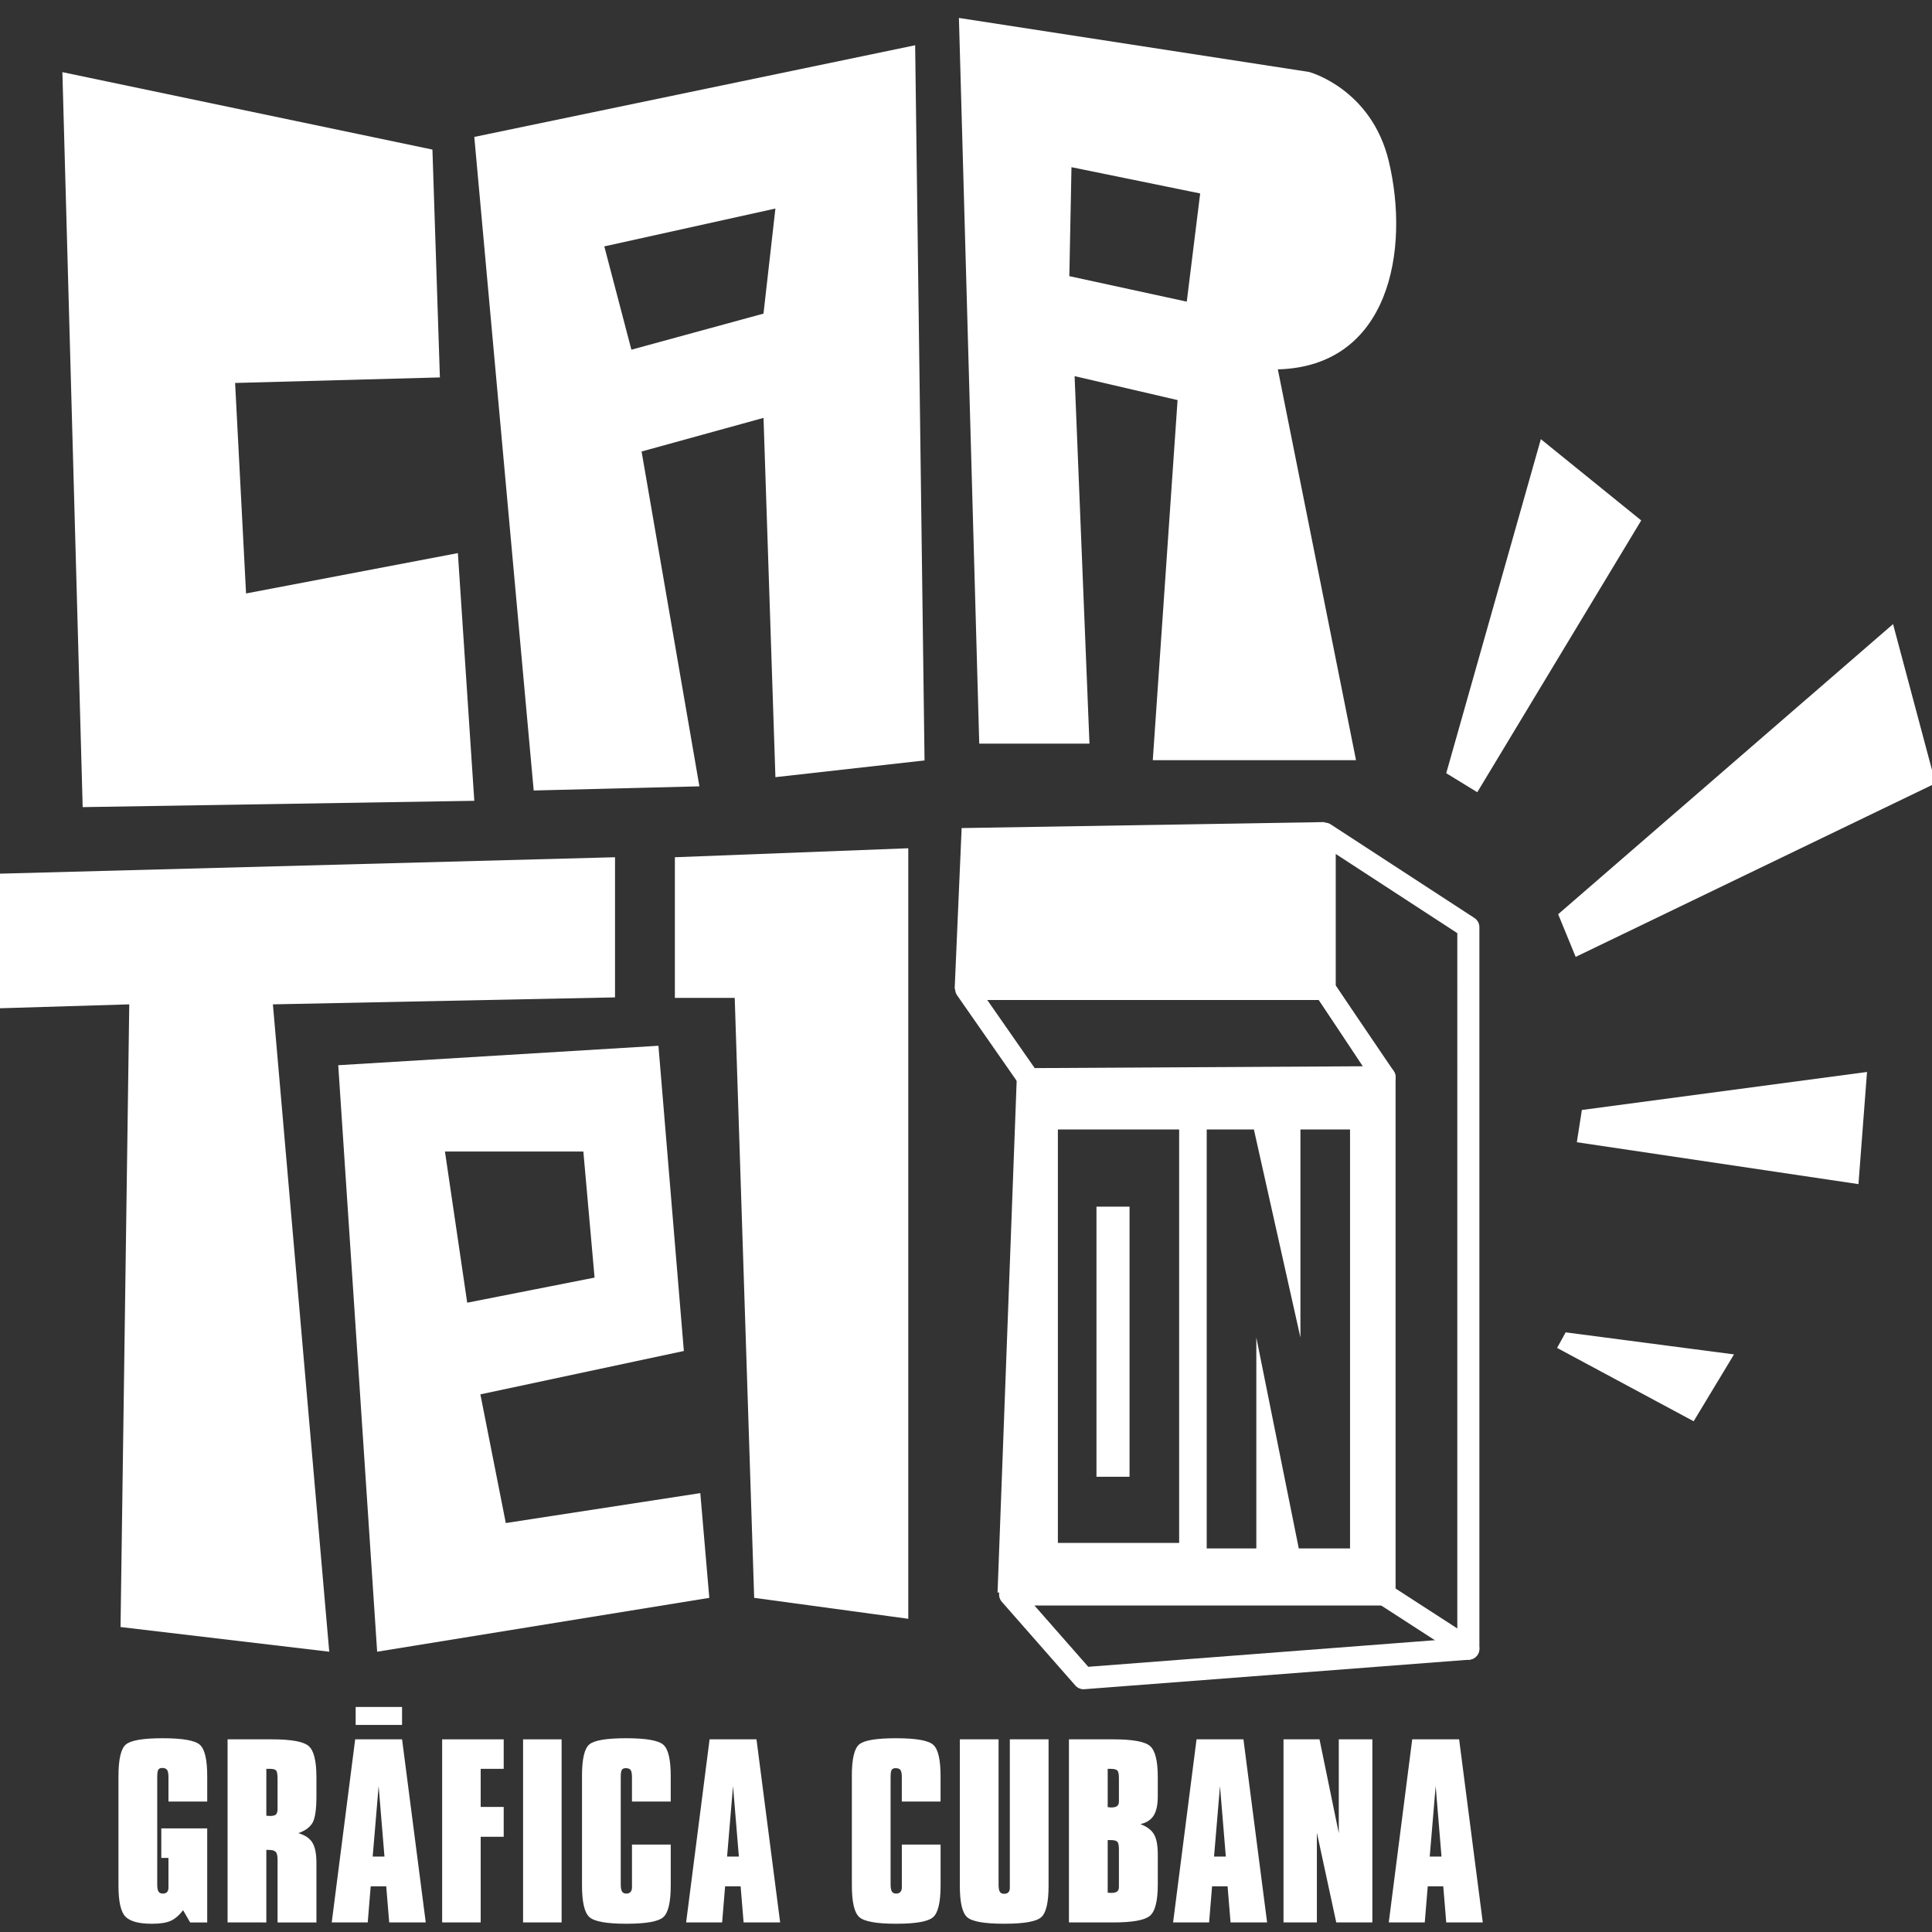 <?xml version="1.0" encoding="utf-8"?>
<!-- Generator: Adobe Illustrator 16.0.0, SVG Export Plug-In . SVG Version: 6.00 Build 0)  -->
<!DOCTYPE svg PUBLIC "-//W3C//DTD SVG 1.1//EN" "http://www.w3.org/Graphics/SVG/1.1/DTD/svg11.dtd">
<svg version="1.1" id="Layer_1" xmlns="http://www.w3.org/2000/svg" xmlns:xlink="http://www.w3.org/1999/xlink" x="0px" y="0px"
	 width="350.48px" height="350.48px" viewBox="42.999 38.499 350.48 350.48" enable-background="new 42.999 38.499 350.48 350.48"
	 xml:space="preserve">
<rect x="42.999" y="38.499" width="350.48" height="350.48" fill="#333333" stroke="none"/>
<polygon fill="#FFFFFF" points="305.358,178.763 310.988,182.216 340.729,132.909 322.521,118.165 "/>
<polygon fill="#FFFFFF" points="325.661,204.345 328.838,212.087 394.122,180.595 386.413,151.717 "/>
<polygon fill="#FFFFFF" points="329.963,239.854 329.048,245.707 380.139,253.309 381.691,232.964 "/>
<polygon fill="#FFFFFF" points="327.024,280.198 325.465,283.021 350.241,296.327 357.563,284.198 "/>
<path fill="#FFFFFF" d="M309.369,339.591c-0.379,0-0.757-0.106-1.086-0.319l-15.198-9.83c-0.569-0.369-0.914-1.002-0.914-1.682
	v-92.888l-10.522-15.858c-0.217-0.328-0.334-0.713-0.334-1.104v-28.184c0-0.733,0.4-1.408,1.047-1.759
	c0.646-0.349,1.431-0.318,2.046,0.083l26.056,16.974c0.566,0.369,0.908,1,0.908,1.676v130.894c0,0.732-0.399,1.406-1.044,1.757
	C310.026,339.51,309.697,339.591,309.369,339.591z M296.17,326.672l11.198,7.243V207.781l-22.056-14.368v23.892l9.874,14.881
	c0.589,0.35,0.981,0.989,0.981,1.724L296.17,326.672L296.17,326.672z"/>
<polygon fill="#FFFFFF" points="54.316,51.588 57.997,184.917 129.04,183.772 126.061,138.835 87.635,146.157 85.649,107.971 
	122.799,106.966 121.446,65.634 "/>
<polygon fill="#FFFFFF" points="42.745,196.994 42.366,221.424 66.448,220.698 64.866,333.655 102.727,338.133 92.505,220.698 
	154.569,219.434 154.569,194.009 "/>
<polygon fill="#FFFFFF" points="165.426,194.009 165.426,219.521 176.283,219.521 179.812,328.361 207.768,332.161 207.768,192.38 
	"/>
<polygon fill="#FFFFFF" points="217.448,188.717 283.313,187.631 283.313,217.909 216.182,217.909 "/>
<path fill="#FFFFFF" d="M239.577,344.943c-0.573,0-1.121-0.245-1.503-0.68l-13.338-15.185c-0.518-0.591-0.643-1.431-0.318-2.146
	c0.325-0.717,1.037-1.177,1.822-1.177h67.931c1.104,0,2,0.896,2,2s-0.896,2-2,2h-63.512l9.761,11.113l68.796-5.276
	c1.133-0.08,2.063,0.739,2.147,1.842c0.085,1.102-0.74,2.063-1.841,2.146l-69.792,5.354
	C239.678,344.941,239.627,344.943,239.577,344.943z"/>
<path fill="#FFFFFF" d="M229.663,236.27c-0.654,0-1.267-0.318-1.642-0.855l-11.397-16.359c-0.426-0.611-0.478-1.41-0.131-2.07
	c0.344-0.659,1.026-1.073,1.771-1.073h65.049c0.664,0,1.283,0.327,1.655,0.877l10.854,16.001c0.414,0.611,0.458,1.4,0.114,2.055
	c-0.345,0.655-1.021,1.064-1.76,1.068l-64.507,0.359C229.67,236.27,229.666,236.27,229.663,236.27z M222.096,219.907l8.605,12.354
	l59.706-0.334l-8.155-12.021L222.096,219.907L222.096,219.907z"/>
<g>
	<rect x="241.907" y="257.396" fill="#FFFFFF" width="6" height="49"/>
	<path fill="#FFFFFF" d="M227.449,234.087l-3.485,93.312h69.943v-93.489L227.449,234.087z M256.907,318.396h-22v-75h22V318.396z
		 M287.907,319.396h-9.3l-7.7-38.265v38.265h-9v-76h8.56l8.44,37.735v-37.735h9V319.396z"/>
</g>
<path fill="#FFFFFF" d="M209.014,46.707L129.04,63.339l10.775,118.563l30.062-0.756l-10.49-60.741l22.12-6.1l2.158,65.177
	l27.052-3.035L209.014,46.707z M181.504,95.39l-23.965,6.546l-4.914-18.74l31.039-6.866L181.504,95.39z"/>
<path fill="#FFFFFF" d="M294.943,67.775c-3.145-13.2-14.463-16.222-14.463-16.222l-63.526-9.799l3.688,131.643h19.994l-2.695-66.662
	l18.678,4.342l-4.496,65.32h36.867l-14.18-70.891C295.067,104.962,298.772,83.853,294.943,67.775z M258.288,93.219l-21.302-4.624
	l0.388-19.768l23.345,4.768L258.288,93.219z"/>
<path fill="#FFFFFF" d="M170.04,309.363l-35.284,5.428l-4.612-23.343l36.912-7.87l-4.612-55.37l-58.085,3.529l7.058,106.396
	l60.255-9.771L170.04,309.363z M123.717,247.396h25.107l2.035,22.871l-23.104,4.551L123.717,247.396z"/>
<path fill="#FFFFFF" d="M64.491,360.698c0-3.076,0.45-4.988,1.35-5.741c0.898-0.753,3.116-1.128,6.66-1.128
	c3.636,0,5.892,0.399,6.771,1.198c0.879,0.8,1.318,2.688,1.318,5.671v4.612h-7.03v-4.412c0-0.652-0.084-1.096-0.249-1.328
	c-0.166-0.233-0.463-0.35-0.89-0.35c-0.334,0-0.565,0.104-0.698,0.309c-0.135,0.207-0.201,0.662-0.201,1.369v19.474
	c0,0.601,0.078,1.021,0.229,1.267c0.152,0.25,0.416,0.37,0.789,0.37c0.333,0,0.586-0.094,0.758-0.276
	c0.175-0.188,0.262-0.447,0.262-0.779v-0.579v-4.834h-1.298v-5.354h8.328v17.058h-3.097l-1.279-2.216
	c-0.717,0.931-1.471,1.574-2.256,1.928s-1.924,0.527-3.414,0.527c-2.346,0-3.938-0.431-4.782-1.287
	c-0.848-0.859-1.271-2.731-1.271-5.623V360.698L64.491,360.698z"/>
<path fill="#FFFFFF" d="M84.284,387.241v-33.214h8.01c3.488,0,5.711,0.396,6.668,1.188c0.961,0.793,1.439,2.688,1.439,5.686v3.435
	c0,2.41-0.236,4.022-0.709,4.833c-0.472,0.813-1.328,1.438-2.567,1.878c1.199,0.347,2.044,0.915,2.538,1.708
	c0.492,0.791,0.738,2.021,0.738,3.688v10.803h-7.05v-11.405c0-0.692-0.112-1.159-0.341-1.397c-0.226-0.238-0.652-0.358-1.278-0.358
	h-0.418v13.16L84.284,387.241L84.284,387.241z M93.351,365.732v-4.555c0-0.826-0.096-1.332-0.28-1.518
	c-0.188-0.188-0.566-0.28-1.139-0.28h-0.618v8.509c0.08,0,0.191,0.006,0.339,0.021c0.146,0.015,0.252,0.021,0.32,0.021
	c0.53,0,0.894-0.091,1.089-0.27c0.19-0.182,0.289-0.521,0.289-1.03V365.732z"/>
<path fill="#FFFFFF" d="M103.178,387.241l4.253-33.212h8.508l4.294,33.212h-6.629l-0.541-6.552h-2.815l-0.54,6.552H103.178z
	 M110.608,375.298h2.136l-1.058-12.8L110.608,375.298z"/>
<polygon fill="#FFFFFF" points="123.209,387.241 123.209,354.029 134.374,354.029 134.374,359.38 130.2,359.38 130.2,366.292 
	134.374,366.292 134.374,371.704 130.2,371.704 130.2,387.241 "/>
<rect x="137.888" y="354.029" fill="#FFFFFF" width="6.99" height="33.212"/>
<path fill="#FFFFFF" d="M148.575,360.698c0-3.089,0.446-5.007,1.338-5.751c0.894-0.746,3.117-1.118,6.672-1.118
	c3.636,0,5.892,0.399,6.771,1.198c0.878,0.8,1.318,2.688,1.318,5.671v4.612h-7.031v-4.412c0-0.641-0.08-1.071-0.238-1.299
	c-0.159-0.227-0.46-0.34-0.899-0.34c-0.333,0-0.564,0.102-0.697,0.299c-0.135,0.201-0.201,0.646-0.201,1.34v19.434
	c0,0.611,0.077,1.044,0.229,1.297c0.153,0.256,0.416,0.381,0.789,0.381c0.319,0,0.569-0.097,0.748-0.289
	c0.183-0.192,0.271-0.464,0.271-0.81v-0.579v-7.209h7.031v7.409c0,3.049-0.452,4.971-1.357,5.762
	c-0.906,0.793-3.137,1.188-6.691,1.188c-3.594,0-5.835-0.403-6.721-1.219c-0.885-0.813-1.328-2.722-1.328-5.729v-19.835
	L148.575,360.698L148.575,360.698z"/>
<path fill="#FFFFFF" d="M167.468,387.241l4.255-33.212h8.508l4.293,33.212h-6.63l-0.54-6.552h-2.814l-0.54,6.552H167.468z
	 M174.898,375.298h2.137l-1.059-12.8L174.898,375.298z"/>
<path fill="#FFFFFF" d="M197.528,360.698c0-3.089,0.445-5.007,1.338-5.751c0.894-0.746,3.115-1.118,6.67-1.118
	c3.636,0,5.894,0.399,6.771,1.198c0.879,0.8,1.318,2.688,1.318,5.671v4.612h-7.03v-4.412c0-0.641-0.08-1.071-0.239-1.299
	c-0.159-0.227-0.46-0.34-0.899-0.34c-0.332,0-0.564,0.102-0.699,0.299c-0.133,0.201-0.198,0.646-0.198,1.34v19.434
	c0,0.611,0.077,1.044,0.229,1.297c0.154,0.256,0.418,0.381,0.79,0.381c0.319,0,0.569-0.097,0.749-0.289
	c0.18-0.192,0.271-0.464,0.271-0.81v-0.579v-7.209h7.03v7.409c0,3.049-0.453,4.971-1.357,5.762c-0.904,0.793-3.138,1.188-6.69,1.188
	c-3.595,0-5.835-0.403-6.72-1.219c-0.886-0.813-1.328-2.722-1.328-5.729v-19.835L197.528,360.698L197.528,360.698z"/>
<path fill="#FFFFFF" d="M217.12,354.029h7.028v26.383c0,0.597,0.078,1.021,0.229,1.27c0.153,0.244,0.417,0.368,0.789,0.368
	c0.334,0,0.588-0.091,0.761-0.271c0.172-0.18,0.262-0.441,0.262-0.787v-0.579v-26.384h7.029v26.582c0,3.021-0.449,4.923-1.349,5.701
	c-0.897,0.778-3.134,1.168-6.703,1.168c-3.604,0-5.853-0.397-6.729-1.196c-0.879-0.8-1.317-2.688-1.317-5.673V354.029
	L217.12,354.029z"/>
<path fill="#FFFFFF" d="M236.913,387.241v-33.214h8.008c3.489,0,5.716,0.396,6.67,1.188c0.962,0.791,1.439,2.687,1.439,5.683v3.476
	c0,1.53-0.249,2.692-0.748,3.483c-0.499,0.793-1.304,1.31-2.406,1.549c1.187,0.453,2.006,1.07,2.468,1.855
	c0.459,0.788,0.688,2.012,0.688,3.676v5.395c0,3.021-0.484,4.932-1.447,5.723c-0.967,0.793-3.173,1.188-6.621,1.188L236.913,387.241
	L236.913,387.241z M245.979,364.713v-3.693c0-0.69-0.098-1.139-0.289-1.338c-0.194-0.199-0.596-0.3-1.209-0.3h-0.537v6.949
	c0.066,0,0.172,0.009,0.318,0.03c0.146,0.021,0.245,0.029,0.299,0.029c0.506,0,0.871-0.086,1.09-0.261
	c0.221-0.174,0.328-0.446,0.328-0.817V364.713z M245.979,380.212v-6.271c0-0.691-0.098-1.139-0.289-1.34
	c-0.194-0.199-0.596-0.299-1.209-0.299h-0.537v9.545c0.066,0,0.172,0.008,0.318,0.021c0.146,0.016,0.245,0.021,0.299,0.021
	c0.506,0,0.871-0.086,1.09-0.252c0.221-0.166,0.328-0.439,0.328-0.826V380.212z"/>
<path fill="#FFFFFF" d="M255.807,387.241l4.254-33.212h8.508l4.293,33.212h-6.629l-0.541-6.552h-2.813l-0.539,6.552H255.807z
	 M263.236,375.298h2.136l-1.058-12.8L263.236,375.298z"/>
<polygon fill="#FFFFFF" points="275.838,387.241 275.838,354.029 282.368,354.029 285.865,371.045 285.865,354.029 291.956,354.029 
	291.956,387.241 285.406,387.241 281.891,370.965 281.891,387.241 "/>
<path fill="#FFFFFF" d="M294.933,387.241l4.253-33.212h8.51l4.292,33.212h-6.629l-0.541-6.552h-2.814l-0.54,6.552H294.933z
	 M302.362,375.298h2.137l-1.059-12.8L302.362,375.298z"/>
<rect x="107.518" y="348.157" fill="#FFFFFF" width="8.416" height="3.258"/>
</svg>
